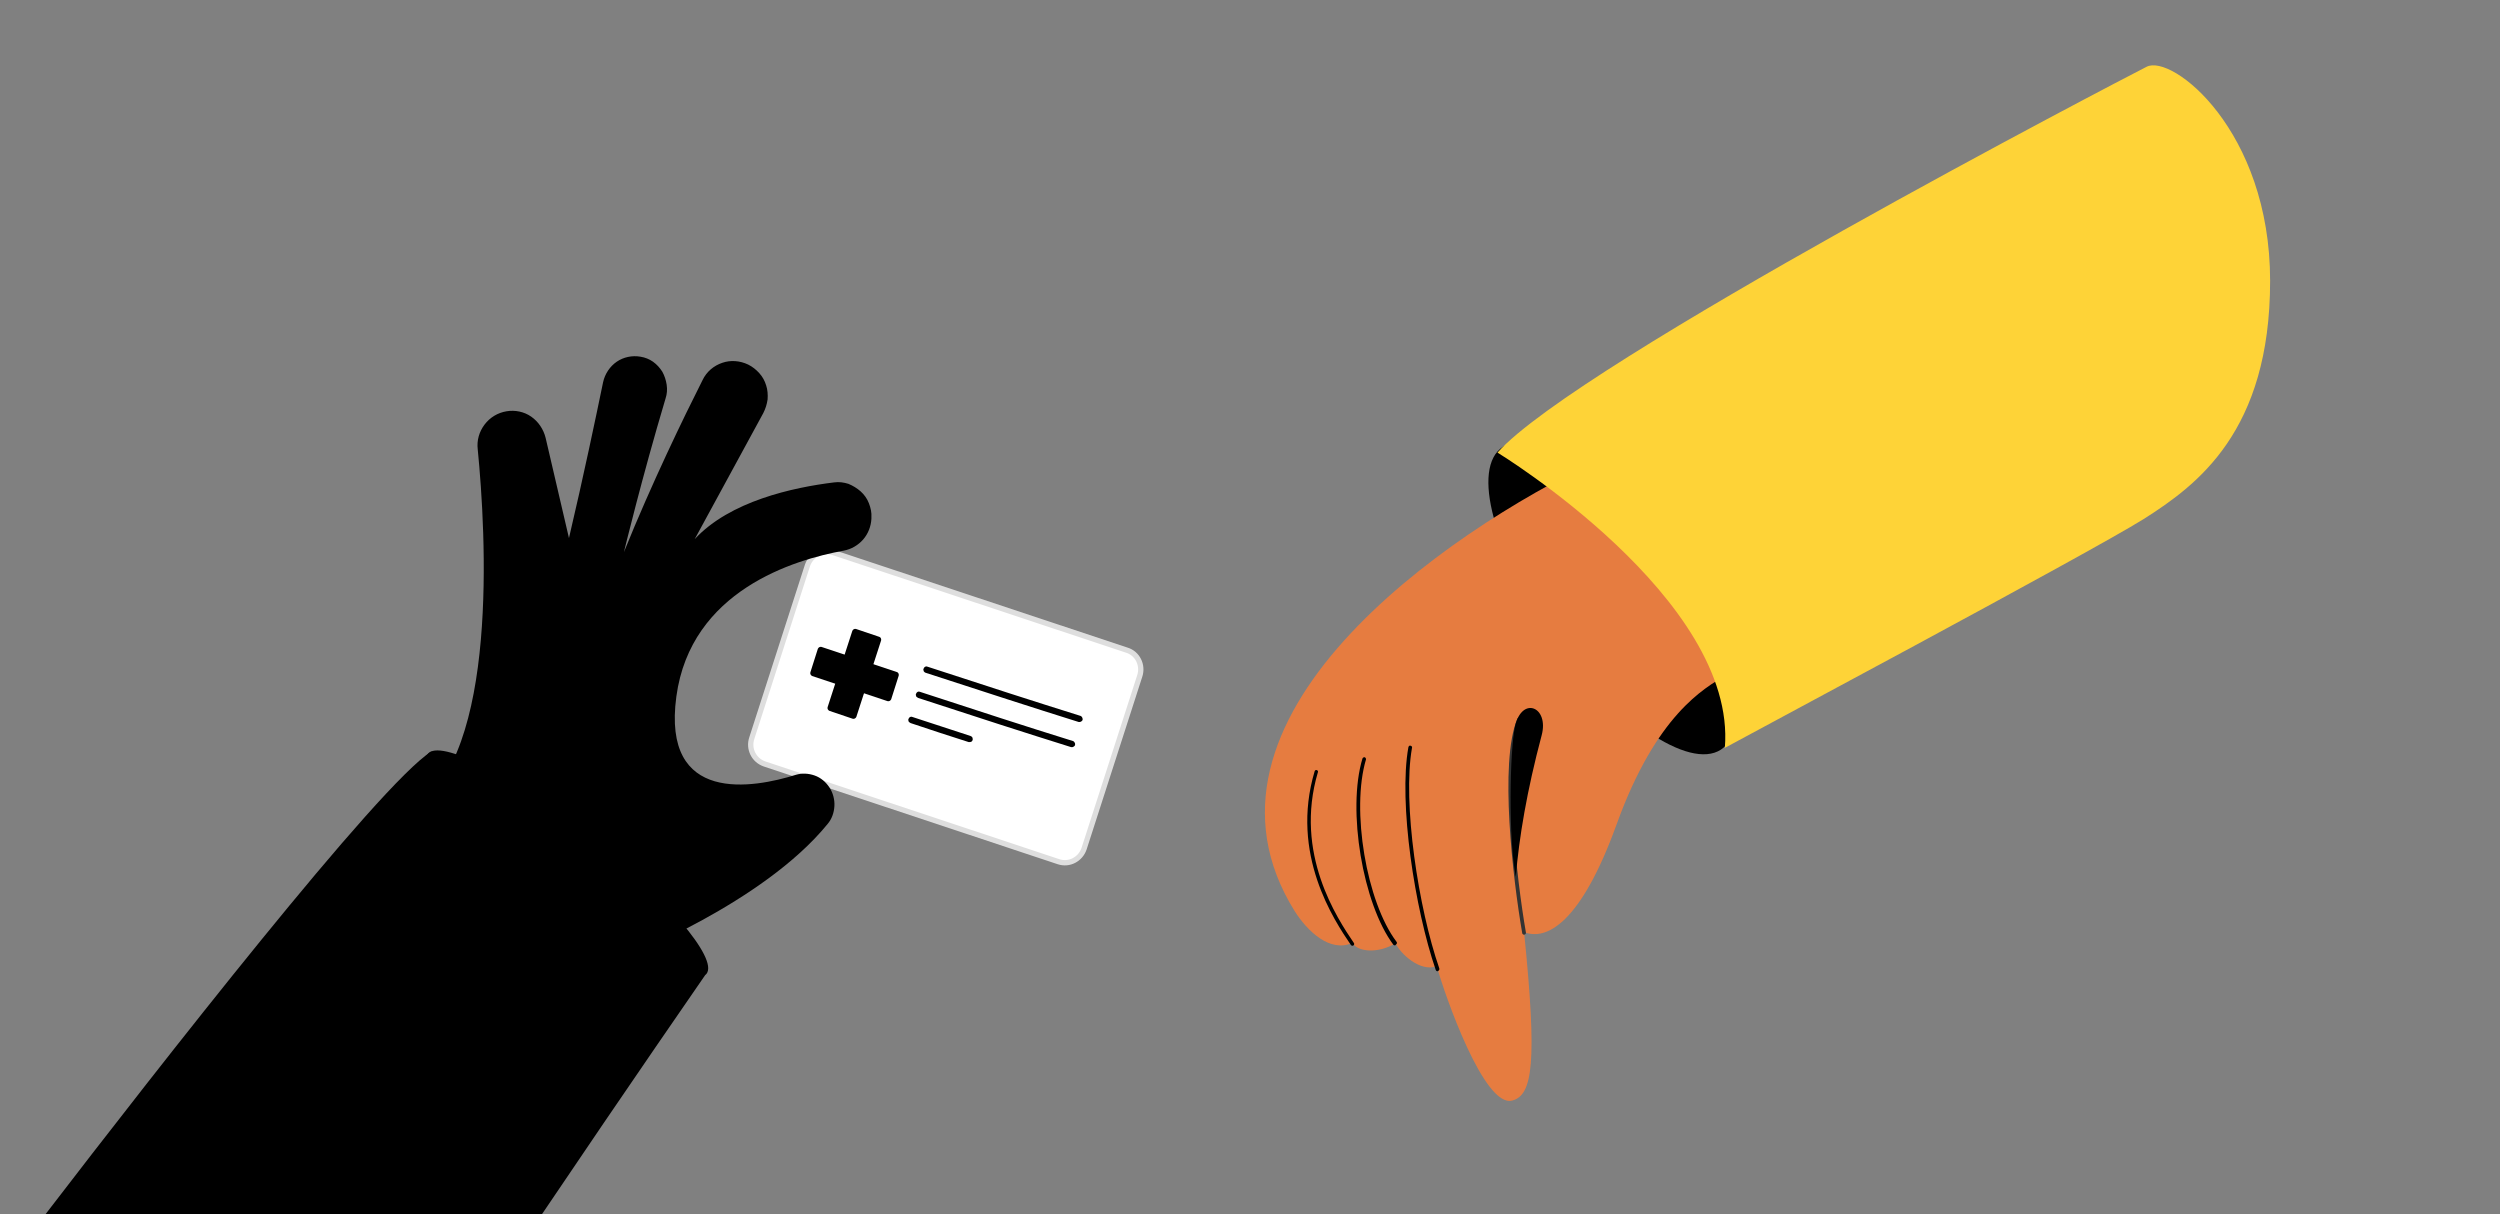 <svg xmlns="http://www.w3.org/2000/svg" id="Layer_1" x="0" y="0" version="1.1" viewBox="0 0 696 338" style="width: 696px; height: 338px; position: absolute; top: -338px; right: -230px; pointer-events: none;"><rect x="0" y="0" width="696" height="338" fill="#808080" stroke="none"/><style>.st0{fill:#333}.st5{fill:#fdb17f}.st6{fill:#5fc69b}</style><path d="M479.1 208.7c-8.9 5.8-29.7-8.4-46.5-31.7-16.8-23.3-23.1-46.8-14.2-52.6 8.9-5.8 29.7 8.4 46.5 31.7 16.8 23.3 23.1 46.8 14.2 52.6z" className="st0"></path><path d="M444.8 128.1c29.2 12.6 36.9 46.6 35.7 59.9-6.1 3.6-19.4 11-30.4 41.4-10.1 28-19.7 32.5-25.8 30.1 3.7 36.4 2.4 45.4-3.3 46.9-7.8 2.1-18.8-29.4-21-37.4-4.7 1.7-10.1-3.5-11.5-6.4-4.7 2.9-10.5 2.5-12-.1-6.2 2.8-12.5-3.2-16.1-8.9-33.2-53.4 41.7-105.3 84.4-125.5z" style="fill: rgb(230, 124, 64);"></path><path d="M424.3 259.7c-2.6-15.1-6.4-47.4-1.4-59.4" style="fill: none; stroke: rgb(51, 51, 51); stroke-width: 1.042; stroke-linecap: round; stroke-linejoin: round;"></path><path d="M429.2 204.7c-4.1 15.4-6.3 28.5-7.2 39.4-2.1-10.3-1.7-35.2-.2-42 2-8.4 9.5-5.3 7.4 2.6zM376.5 263.3c-.2 0-.3-.1-.4-.2-4.7-6.9-17-25.3-10.1-48.4.1-.3.4-.4.6-.3.3.1.4.4.3.6-6.7 22.6 5.4 40.7 10 47.5.2.2.1.6-.1.7-.1.1-.2.1-.3.1zM388.3 263.2c-.2 0-.3-.1-.4-.2-8.5-11.4-12.9-37.5-8.6-51.8.1-.3.4-.4.6-.4.3.1.4.4.4.6-4.2 14 .1 39.7 8.5 50.8.2.2.1.6-.1.7-.2.3-.3.3-.4.3zM400.2 270.4c-.2 0-.4-.1-.5-.4-5.8-16.9-10.4-46.5-7.6-62 .1-.3.3-.5.6-.4.3.1.5.3.4.6-2.7 15.3 1.8 44.7 7.6 61.4.1.3-.1.6-.3.7-.1.1-.2.1-.2.1z" className="st0"></path><path d="M596.8 144.5c14.8-9.4 35.2-24.3 35.2-66.3s-27.4-63.3-34.4-59.6C590.5 22.2 439.1 101 416.9 126c0 0 66.7 40.7 63.3 82.2 0-.1 101.8-54.4 116.6-63.7z" style="fill: rgb(254, 211, 55);"></path><path d="m313.7 181-81.8-27.2c-3-1-6.1.7-7.1 3.6l-15.5 48.1c-1 3 .6 6.2 3.6 7.2l81.8 27.2c3 1 6.1-.7 7.1-3.6l15.5-48.1c1-3-.6-6.3-3.6-7.2z" style="fill: rgb(255, 255, 255); stroke: rgb(222, 222, 222); stroke-width: 1.479;"></path><path d="M174.2 266.3s38.2-14.8 56.2-36.9c1.2-1.4 1.8-3.2 1.9-5 .1-1.8-.4-3.7-1.4-5.2-1-1.5-2.4-2.7-4.1-3.3-1.7-.6-3.5-.7-5.2-.2-11.8 3.7-37.4 8.4-33.3-21.8 4-29.5 32.8-38.1 46.6-40.6 2.1-.4 4-1.5 5.4-3.1 1.4-1.6 2.2-3.7 2.3-5.8v-.3c.1-1.4-.2-2.7-.7-4-.5-1.3-1.3-2.4-2.3-3.3-1-.9-2.2-1.6-3.4-2.1-1.3-.4-2.6-.6-4-.4-11.4 1.4-29 5.2-38.8 15.8l19.1-35.1c.6-1.2 1-2.4 1.2-3.8.1-1.3 0-2.7-.4-3.9-.4-1.3-1-2.4-1.9-3.4-.9-1-1.9-1.8-3.1-2.4-2.3-1.1-4.9-1.3-7.2-.5-2.4.8-4.4 2.5-5.5 4.8-5.2 10.3-14.1 28.6-21.9 47.9 0 0 5-20.7 11.6-42.8.4-1.2.5-2.5.3-3.8-.2-1.3-.6-2.5-1.2-3.6-.7-1.1-1.5-2-2.6-2.8-1-.7-2.2-1.2-3.5-1.4-2.3-.4-4.7.1-6.6 1.4-1.9 1.3-3.3 3.4-3.8 5.7-2 9.7-5.5 26.4-9.5 43.4l-6.5-27.9c-.6-2.4-2-4.5-4-5.9s-4.5-1.9-6.9-1.5c-2.4.4-4.6 1.7-6.1 3.7s-2.2 4.4-1.9 6.9c2.3 23.4 5.9 84.8-17.7 100.1l58.9 41.1z" className="st5"></path><path d="M196.7 271.1c3.3-4.3-11.4-21.5-32.8-38.4s-41.5-27.1-44.8-22.8 11.4 21.5 32.8 38.4c21.5 16.9 41.5 27.1 44.8 22.8z" className="st0"></path><path d="m244.8 177.3-6.5-2.2c-.4-.1-.8.1-1 .5l-6.9 21.3c-.1.4.1.8.5 1l6.5 2.2c.4.1.8-.1 1-.5l6.9-21.3c.1-.4-.1-.9-.5-1z" className="st6"></path><path d="m249.7 187.1-21-7c-.4-.1-.8.1-1 .5l-2.1 6.6c-.1.4.1.8.5 1l21 7c.4.1.8-.1 1-.5l2.1-6.6c.1-.4-.1-.9-.5-1z" className="st6"></path><path d="M127.1 210c-1.3 3.2-3 6.2-5.1 8.9 5.2 7.6 16.2 18.6 29.9 29.4 7.8 6.3 16.1 11.9 24.8 17 2.9-1.2 8.2-3.5 14.4-6.8-5.8-7.3-12.5-22.1-24.2-31.3-14.4-11.5-31.3-14.3-39.8-17.2z" className="st5"></path><path d="M257.4 187.1c-.2-.1-.3-.3-.3-.5-.1-.2 0-.4.1-.6.1-.2.2-.3.4-.4.2-.1.4-.1.6 0 16.2 5.3 29.8 9.7 42.6 13.7.1 0 .2.1.3.2.1.1.2.2.2.3s.1.2.1.3v.3c0 .1-.1.2-.2.3-.1.1-.2.2-.3.2-.1.1-.2.1-.3.1h-.3c-12.8-4-26.3-8.4-42.6-13.7-.2-.1-.3-.1-.3-.2zM255.3 194.1c-.2-.1-.3-.3-.3-.5-.1-.2 0-.4.1-.6.1-.2.2-.3.4-.4.2-.1.4-.1.6 0 16.2 5.3 29.7 9.7 42.6 13.7.1 0 .2.1.3.2.1.1.2.2.2.3.1.1.1.2.1.3v.3c0 .1-.1.2-.2.3-.1.1-.2.2-.3.2-.1.1-.2.1-.3.1h-.3c-12.8-4-26.4-8.4-42.6-13.7-.2-.1-.2-.1-.3-.2zM253.2 201.1c-.2-.1-.3-.3-.3-.5-.1-.2 0-.4.1-.6.1-.2.2-.3.4-.4s.4-.1.6 0c5.4 1.8 10.8 3.5 16.2 5.3.2.1.4.2.5.4.1.2.1.4.1.7-.1.2-.2.4-.4.5-.2.1-.4.1-.7.1-5.4-1.7-10.8-3.5-16.2-5.3-.1-.1-.2-.1-.3-.2z" className="st0"></path><path d="M150.9 338c24-35.6 45.4-66.5 45.4-66.5-35.3-3.1-76.2-62.3-76.2-62.3-14.5 9.1-76 87.9-107.4 128.8h138.2z" className="st6"></path></svg>